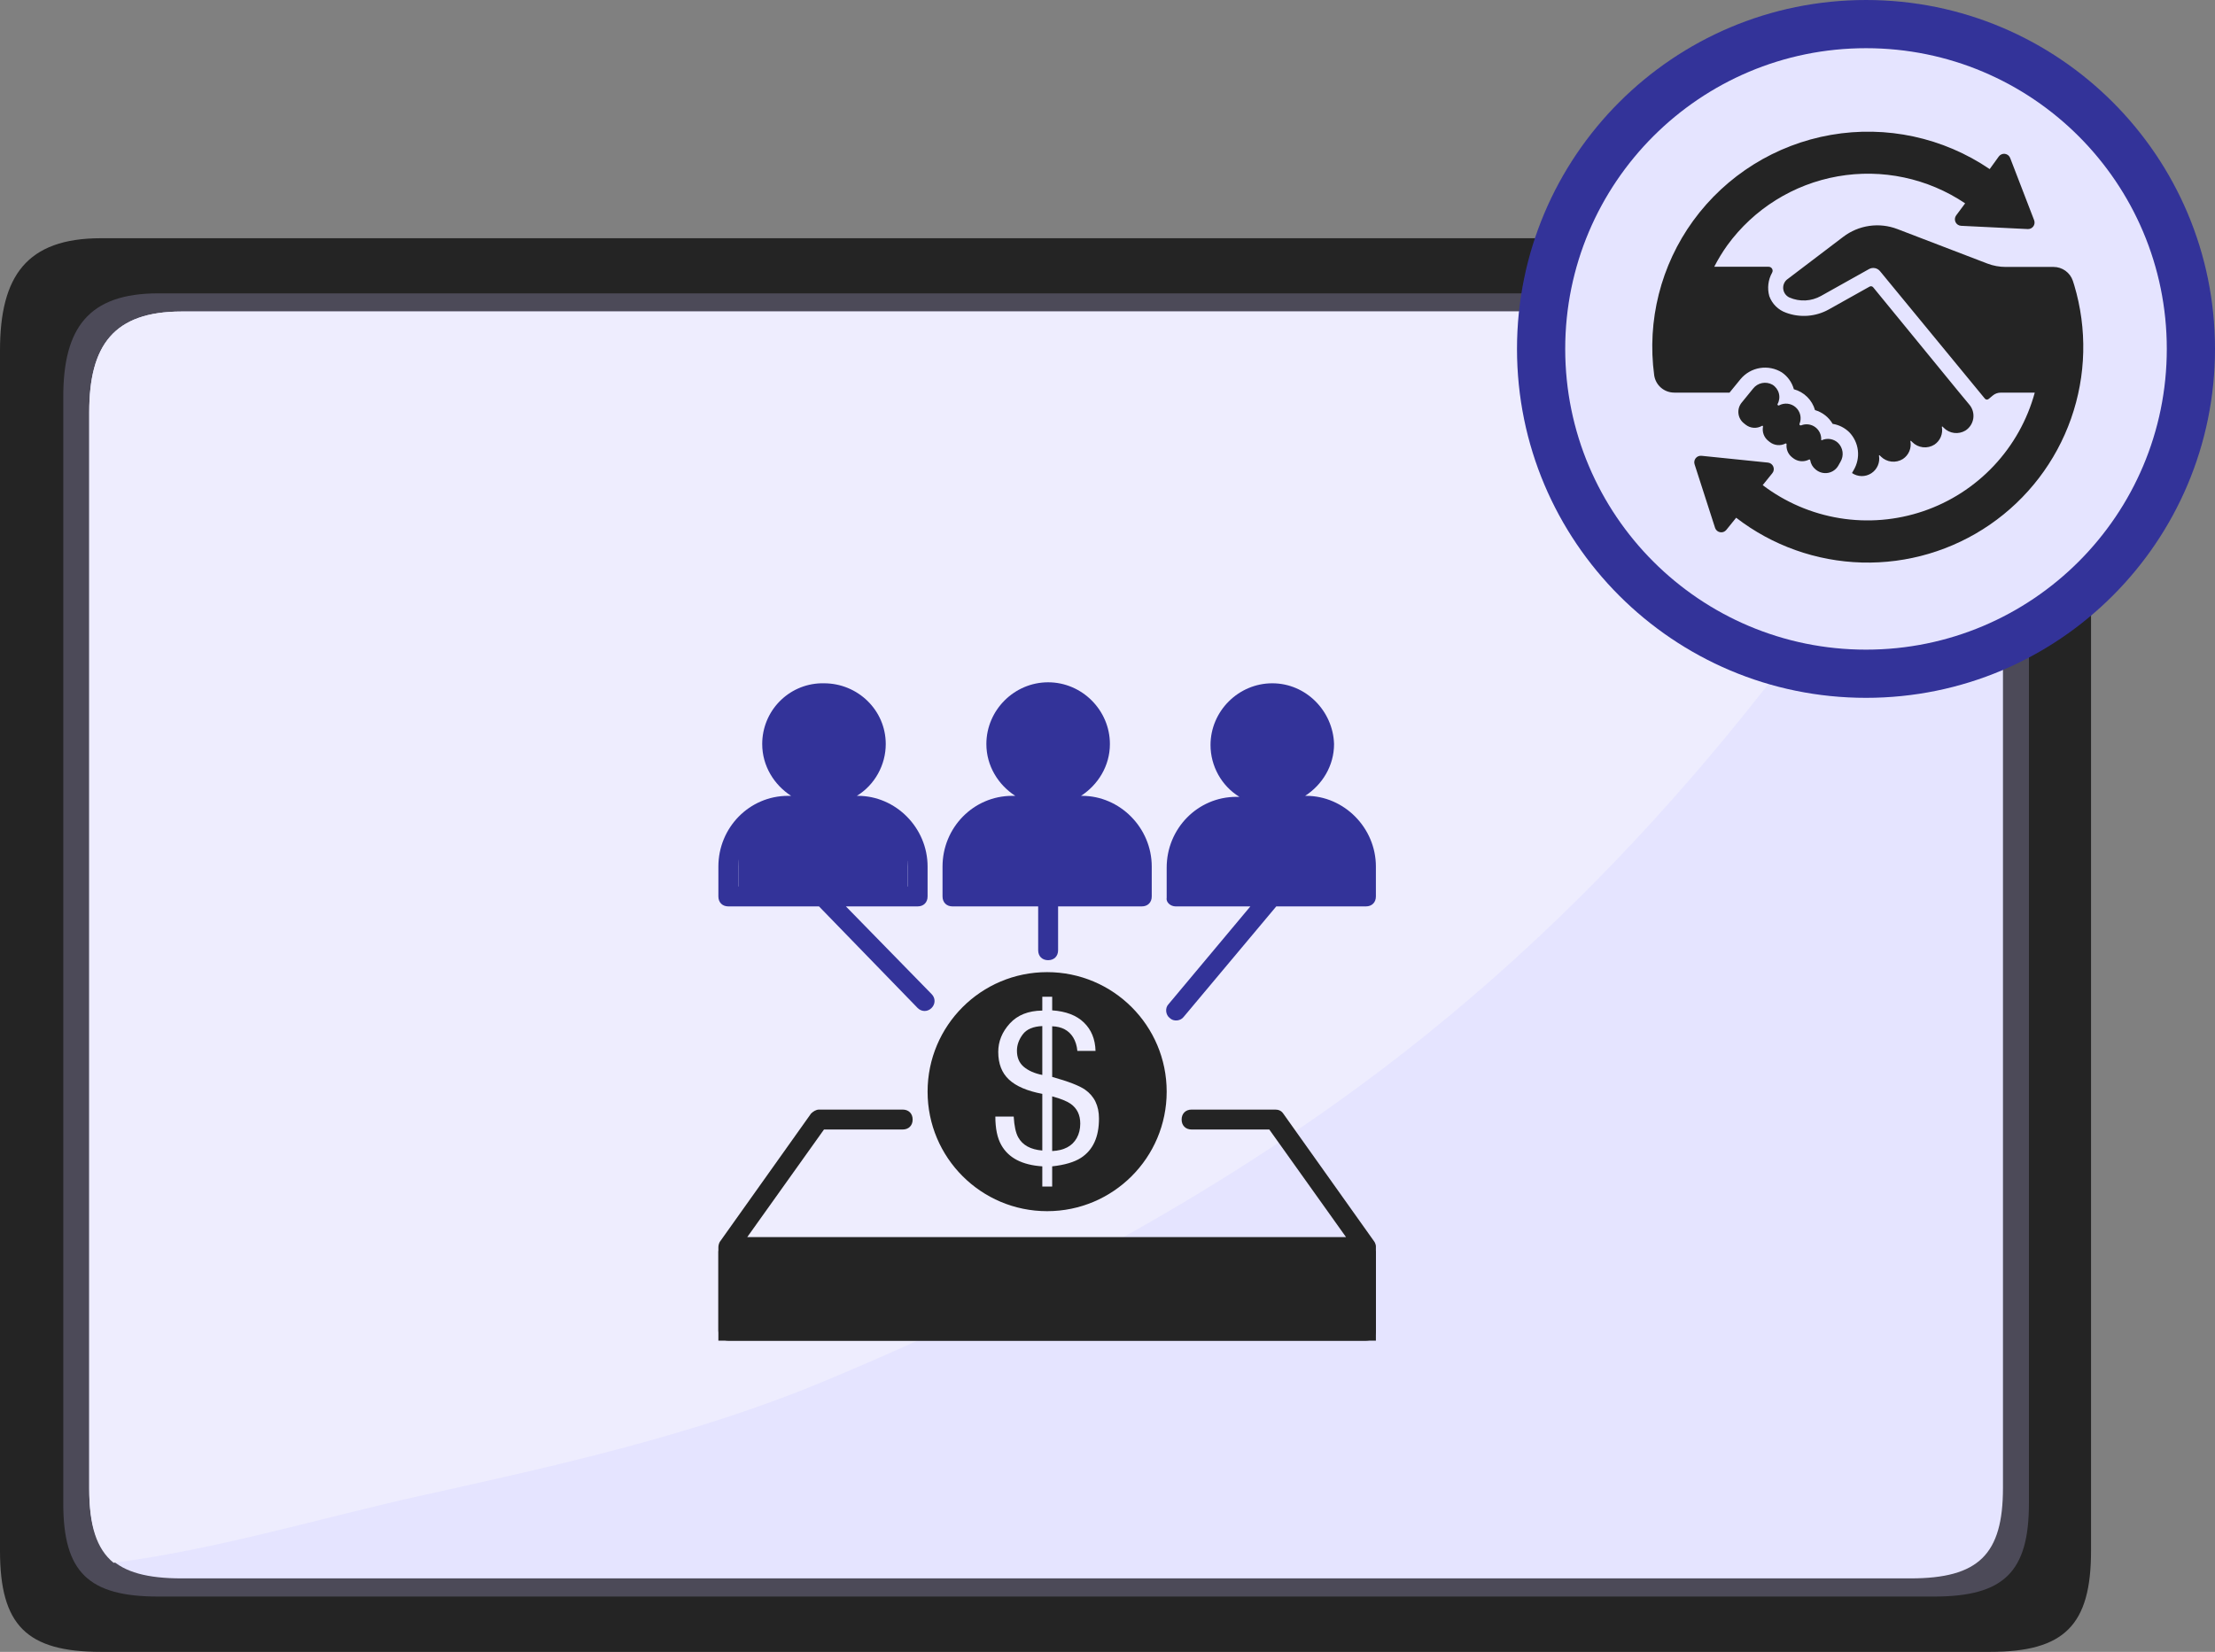 <svg width="370" height="276" viewBox="0 0 370 276" fill="none" xmlns="http://www.w3.org/2000/svg">
<rect x="0" y="0" width="370" height="276" fill="#808080" stroke="none"/>
<path d="M349.293 259.125C349.293 271.55 344.844 275.997 332.423 275.997H16.871C4.449 275.997 0 271.55 0 259.125V58.548C0 46.127 4.449 39.803 16.871 39.803H332.423C344.844 39.803 349.293 46.127 349.293 58.548V259.125Z" fill="#242424"/>
<path d="M338.917 251.202C338.917 262.658 334.734 266.756 323.057 266.756H26.429C14.751 266.756 10.569 262.658 10.569 251.202V66.295C10.569 54.843 14.751 49.014 26.429 49.014H323.057C334.734 49.014 338.917 54.843 338.917 66.295V251.202Z" fill="#4C4A58"/>
<path d="M334.581 248.6C334.581 259.734 330.511 263.72 319.138 263.72H30.348C18.978 263.72 14.907 259.734 14.907 248.6V68.85C14.907 57.715 18.978 52.05 30.348 52.05H319.138C330.511 52.05 334.581 57.715 334.581 68.85V248.6Z" fill="#E5E4FF"/>
<path d="M18.972 261.117C36.444 258.856 53.904 253.524 70.659 249.821C93.181 244.841 116.143 239.716 137.248 230.948C173.784 215.772 208.577 196.833 238.507 172.677C278.867 140.101 307.732 100.797 332.846 59.203C330.735 54.463 326.445 52.05 319.054 52.05H30.344C18.977 52.05 14.907 57.723 14.907 68.871V248.852C14.907 254.858 16.106 258.77 18.972 261.117Z" fill="#EEEDFE"/>
<path d="M370 58.297C370 90.494 343.9 116.596 311.703 116.596C279.506 116.596 253.404 90.494 253.404 58.297C253.404 26.1 279.506 0 311.703 0C343.9 0 370 26.1 370 58.297Z" fill="#333399"/>
<path d="M361.948 58.297C361.948 86.049 339.454 108.544 311.704 108.544C283.953 108.544 261.457 86.049 261.457 58.297C261.457 30.547 283.953 8.052 311.704 8.052C339.454 8.052 361.948 30.547 361.948 58.297Z" fill="#E5E4FF"/>
<path d="M279.677 65.596C278.86 65.601 278.069 65.308 277.452 64.773C276.834 64.238 276.432 63.497 276.319 62.687C275.094 53.569 277.426 44.328 282.832 36.884C288.352 29.293 296.606 24.148 305.85 22.537C315.094 20.925 324.601 22.975 332.362 28.252L333.881 26.15C333.996 25.99 334.152 25.864 334.333 25.786C334.513 25.707 334.712 25.679 334.907 25.704C335.102 25.73 335.287 25.808 335.442 25.93C335.596 26.052 335.715 26.213 335.785 26.397L339.798 36.819C339.857 36.987 339.875 37.166 339.849 37.343C339.823 37.519 339.754 37.686 339.649 37.829C339.543 37.973 339.404 38.088 339.244 38.166C339.084 38.243 338.907 38.28 338.729 38.273L327.586 37.728C327.39 37.718 327.2 37.656 327.036 37.547C326.872 37.438 326.741 37.287 326.656 37.11C326.571 36.932 326.536 36.735 326.554 36.539C326.572 36.344 326.642 36.156 326.758 35.997L328.262 33.975C322.02 29.774 314.392 28.157 306.983 29.464C299.574 30.772 292.96 34.901 288.531 40.986C287.717 42.127 286.989 43.325 286.35 44.571H295.436C295.552 44.57 295.667 44.6 295.768 44.657C295.869 44.714 295.954 44.797 296.013 44.898C296.072 44.998 296.103 45.112 296.104 45.228C296.105 45.345 296.075 45.459 296.017 45.56C295.348 46.756 295.181 48.169 295.552 49.488C295.785 50.127 296.157 50.706 296.641 51.184C297.125 51.662 297.709 52.026 298.351 52.251C299.506 52.679 300.74 52.852 301.968 52.759C303.196 52.666 304.389 52.309 305.467 51.713L312.3 47.888C312.396 47.833 312.509 47.814 312.618 47.834C312.726 47.854 312.825 47.912 312.896 47.997L327.179 65.451L328.945 67.582C329.219 67.898 329.422 68.271 329.539 68.673C329.655 69.075 329.684 69.498 329.623 69.912C329.561 70.326 329.411 70.722 329.183 71.073C328.954 71.424 328.653 71.722 328.299 71.945C327.736 72.279 327.08 72.416 326.431 72.336C325.782 72.255 325.179 71.962 324.715 71.502L324.475 71.269C324.465 71.262 324.453 71.258 324.441 71.258C324.429 71.257 324.417 71.26 324.406 71.266C324.396 71.272 324.387 71.281 324.381 71.292C324.375 71.303 324.373 71.315 324.373 71.327C324.48 71.89 324.418 72.472 324.196 73C323.974 73.527 323.6 73.978 323.123 74.294C322.552 74.651 321.876 74.804 321.207 74.727C320.538 74.65 319.914 74.349 319.438 73.873L319.22 73.662C319.21 73.655 319.198 73.651 319.186 73.65C319.173 73.65 319.161 73.653 319.151 73.659C319.14 73.665 319.132 73.674 319.126 73.685C319.12 73.695 319.117 73.708 319.118 73.72C319.225 74.283 319.163 74.864 318.941 75.392C318.718 75.92 318.345 76.371 317.868 76.687C317.298 77.044 316.625 77.198 315.958 77.124C315.29 77.05 314.667 76.752 314.19 76.28L313.972 76.069C313.961 76.062 313.95 76.058 313.937 76.058C313.925 76.057 313.913 76.06 313.903 76.066C313.892 76.072 313.883 76.081 313.878 76.092C313.872 76.103 313.869 76.115 313.87 76.127C313.97 76.691 313.902 77.273 313.673 77.799C313.444 78.324 313.065 78.77 312.584 79.081C312.102 79.392 311.539 79.553 310.966 79.546C310.394 79.537 309.836 79.36 309.363 79.036L309.639 78.549C310.228 77.56 310.475 76.406 310.344 75.262C310.213 74.119 309.71 73.051 308.912 72.222C308.154 71.474 307.18 70.983 306.128 70.818C305.478 69.703 304.424 68.88 303.185 68.52C302.946 67.684 302.495 66.924 301.876 66.314C301.257 65.703 300.491 65.263 299.652 65.036C299.337 63.89 298.627 62.893 297.646 62.222C296.554 61.546 295.255 61.286 293.987 61.492C292.72 61.698 291.569 62.355 290.748 63.342L288.901 65.604H279.677V65.596ZM296.068 64.273C295.542 63.98 294.929 63.884 294.339 64.002C293.749 64.121 293.22 64.446 292.848 64.92L290.929 67.276C290.724 67.527 290.571 67.816 290.479 68.126C290.388 68.437 290.359 68.763 290.395 69.085C290.431 69.407 290.53 69.718 290.688 70.001C290.846 70.283 291.059 70.532 291.315 70.731L291.605 70.963C291.987 71.263 292.451 71.442 292.936 71.476C293.42 71.509 293.904 71.397 294.324 71.153C294.343 71.141 294.366 71.135 294.388 71.135C294.411 71.136 294.433 71.144 294.452 71.157C294.47 71.17 294.485 71.188 294.493 71.21C294.501 71.231 294.503 71.254 294.498 71.276C294.412 71.717 294.449 72.173 294.606 72.594C294.762 73.015 295.032 73.384 295.385 73.662L295.625 73.851C295.992 74.14 296.435 74.317 296.9 74.363C297.365 74.408 297.833 74.318 298.249 74.105C298.269 74.094 298.292 74.089 298.314 74.09C298.337 74.091 298.359 74.099 298.378 74.112C298.396 74.124 298.411 74.142 298.421 74.163C298.43 74.183 298.434 74.206 298.431 74.229C298.388 74.641 298.45 75.057 298.611 75.439C298.773 75.82 299.028 76.155 299.354 76.411L299.521 76.541C299.893 76.833 300.341 77.011 300.811 77.055C301.282 77.099 301.755 77.006 302.174 76.789C302.194 76.776 302.217 76.769 302.24 76.768C302.263 76.766 302.287 76.771 302.308 76.781C302.329 76.791 302.347 76.807 302.36 76.826C302.374 76.845 302.382 76.867 302.385 76.891C302.48 77.502 302.802 78.055 303.286 78.44L303.388 78.52C303.669 78.74 303.995 78.897 304.342 78.98C304.689 79.063 305.05 79.071 305.401 79.002C305.751 78.933 306.083 78.789 306.372 78.58C306.662 78.372 306.904 78.103 307.081 77.792L307.437 77.16C307.738 76.659 307.86 76.071 307.782 75.492C307.704 74.912 307.431 74.377 307.008 73.974C306.65 73.648 306.205 73.434 305.727 73.359C305.248 73.284 304.759 73.352 304.319 73.552C304.307 73.558 304.294 73.56 304.282 73.558C304.269 73.557 304.257 73.552 304.247 73.545C304.237 73.538 304.228 73.528 304.223 73.516C304.218 73.505 304.216 73.492 304.217 73.48C304.241 73.07 304.161 72.661 303.985 72.29C303.809 71.919 303.542 71.598 303.21 71.358C302.877 71.117 302.49 70.964 302.083 70.913C301.675 70.862 301.262 70.914 300.88 71.065C300.517 71.131 300.597 70.811 300.597 70.811C300.789 70.343 300.832 69.827 300.718 69.334C300.605 68.841 300.341 68.395 299.964 68.058C299.587 67.721 299.114 67.51 298.612 67.453C298.109 67.397 297.601 67.498 297.159 67.742C296.882 67.778 296.919 67.531 296.919 67.531C297.225 66.983 297.308 66.338 297.149 65.73C296.991 65.123 296.603 64.601 296.068 64.273ZM346.485 47.64L346.253 46.913C346.026 46.239 345.593 45.653 345.015 45.238C344.437 44.823 343.744 44.6 343.032 44.6H335.037C333.988 44.6 332.949 44.408 331.969 44.033L316.93 38.266C315.439 37.697 313.827 37.518 312.247 37.746C310.668 37.974 309.172 38.601 307.902 39.568L298.453 46.746C298.232 46.947 298.065 47.199 297.967 47.48C297.868 47.761 297.841 48.063 297.888 48.357C297.935 48.652 298.054 48.93 298.235 49.166C298.416 49.403 298.653 49.591 298.925 49.713C299.762 50.078 300.672 50.243 301.583 50.198C302.495 50.153 303.384 49.897 304.18 49.451L312.22 44.95C312.515 44.789 312.856 44.735 313.186 44.797C313.516 44.859 313.814 45.034 314.03 45.291L331.555 66.6C331.592 66.645 331.637 66.683 331.688 66.711C331.74 66.739 331.796 66.757 331.854 66.763C331.912 66.769 331.971 66.763 332.027 66.747C332.083 66.73 332.135 66.702 332.18 66.665L332.907 66.062C333.273 65.765 333.73 65.603 334.201 65.604H339.892C338.645 70.177 336.296 74.375 333.049 77.828C329.803 81.281 325.76 83.885 321.274 85.41C316.787 86.936 311.996 87.337 307.318 86.578C302.641 85.819 298.222 83.924 294.447 81.058L296.054 79.065C296.178 78.913 296.259 78.73 296.288 78.536C296.317 78.342 296.293 78.143 296.218 77.961C296.144 77.78 296.022 77.621 295.865 77.503C295.708 77.385 295.522 77.312 295.327 77.291L284.227 76.156C284.043 76.135 283.856 76.162 283.685 76.233C283.514 76.304 283.364 76.418 283.249 76.564C283.134 76.709 283.058 76.882 283.028 77.065C282.998 77.248 283.016 77.436 283.079 77.611L286.503 88.236C286.571 88.418 286.686 88.578 286.837 88.7C286.988 88.822 287.169 88.901 287.361 88.93C287.553 88.959 287.749 88.936 287.929 88.864C288.109 88.792 288.266 88.673 288.385 88.519L290.013 86.505C296.048 91.16 303.403 93.78 311.02 93.987C318.637 94.194 326.123 91.977 332.401 87.657C338.679 83.336 343.425 77.134 345.956 69.943C348.487 62.752 348.672 54.943 346.485 47.64Z" fill="#242424"/>
<path d="M178.848 184.431C178.239 183.995 177.205 183.576 175.758 183.181V192.32C177.739 192.226 179.105 191.502 179.862 190.147C180.254 189.45 180.45 188.646 180.45 187.73C180.45 186.287 179.919 185.185 178.848 184.431Z" fill="#242424"/>
<path d="M170.843 172.831C170.194 173.699 169.873 174.609 169.873 175.558C169.873 176.704 170.252 177.6 171.019 178.249C171.793 178.895 172.818 179.351 174.109 179.605V171.438C172.584 171.502 171.496 171.959 170.843 172.831Z" fill="#242424"/>
<path d="M174.916 162.427C163.882 162.427 154.947 171.367 154.947 182.396C154.947 193.426 163.889 202.366 174.916 202.366C185.944 202.366 194.886 193.426 194.886 182.396C194.886 171.367 185.951 162.427 174.916 162.427ZM180.569 193.453C179.46 194.17 177.858 194.646 175.758 194.876V198.246H174.109V194.876C170.745 194.656 168.452 193.463 167.249 191.296C166.589 190.123 166.265 188.545 166.265 186.554H169.332C169.423 188.142 169.68 189.298 170.089 190.029C170.816 191.337 172.148 192.07 174.109 192.232V182.765C171.601 182.289 169.741 181.497 168.545 180.382C167.348 179.27 166.75 177.729 166.75 175.761C166.75 174 167.396 172.415 168.684 171.002C169.978 169.589 171.787 168.873 174.11 168.849V166.537H175.76V168.812C178.072 168.974 179.833 169.651 181.06 170.847C182.298 172.043 182.947 173.622 183.001 175.586H179.965C179.884 174.708 179.647 173.95 179.252 173.311C178.518 172.141 177.356 171.526 175.76 171.472V179.933C178.451 180.683 180.27 181.39 181.233 182.049C182.798 183.137 183.576 184.75 183.576 186.879C183.585 189.961 182.577 192.152 180.569 193.453Z" fill="#242424"/>
<path d="M229.501 207.358L214.357 186.057C214.024 185.558 213.525 185.392 213.026 185.392H199.047C198.048 185.392 197.383 186.057 197.383 187.056C197.383 188.054 198.048 188.72 199.047 188.72H212.027L224.841 206.693H124.826L137.64 188.72H150.787C151.785 188.72 152.451 188.054 152.451 187.056C152.451 186.057 151.785 185.392 150.787 185.392H136.808C136.309 185.392 135.809 185.725 135.477 186.057L120.333 207.358C120.166 207.525 120 208.024 120 208.357V222.336C120 223.334 120.666 224 121.664 224H228.169C229.168 224 229.833 223.334 229.833 222.336V208.19C229.833 208.024 229.667 207.525 229.501 207.358ZM226.505 220.672H123.328V209.855H226.505V220.672Z" fill="#242424"/>
<path d="M121.664 151.443H136.808L153.283 168.417C153.949 169.083 154.947 169.083 155.613 168.417C156.278 167.752 156.278 166.753 155.613 166.088L141.301 151.443H153.283C154.281 151.443 154.947 150.777 154.947 149.779V144.787C154.947 138.296 149.622 132.971 143.298 132.971H143.132C146.127 131.141 147.958 127.812 147.958 124.318C147.958 118.66 143.298 114.166 137.64 114.166C137.473 114.166 137.307 114.166 137.141 114.166C131.649 114.333 127.322 118.826 127.322 124.318C127.322 127.979 129.319 131.141 132.148 132.971H131.649C125.159 132.971 120 138.296 120 144.787V149.779C120 150.777 120.666 151.443 121.664 151.443ZM137.473 117.495C137.64 117.495 137.64 117.495 137.64 117.495C141.467 117.495 144.629 120.656 144.629 124.484C144.629 126.98 143.132 129.476 140.968 130.641C139.97 131.141 138.971 131.473 137.806 131.473C133.979 131.473 130.817 128.312 130.817 124.65C130.651 120.656 133.646 117.661 137.473 117.495ZM123.328 144.787C123.328 140.127 127.156 136.299 131.649 136.299H143.298C147.958 136.299 151.619 140.127 151.619 144.787V148.115H123.328V144.787Z" fill="#333399"/>
<path d="M159.108 151.443H173.419V158.765C173.419 159.764 174.085 160.43 175.083 160.43C176.082 160.43 176.747 159.764 176.747 158.765V151.443H190.726C191.725 151.443 192.39 150.778 192.39 149.779V144.787C192.39 138.296 187.065 132.971 180.741 132.971H180.575C183.404 131.141 185.401 127.979 185.401 124.318C185.401 118.66 180.741 114 175.083 114C169.425 114 164.766 118.66 164.766 124.318C164.766 127.979 166.763 131.141 169.592 132.971H169.092C162.602 132.971 157.443 138.296 157.443 144.787V149.779C157.443 150.778 158.109 151.443 159.108 151.443ZM175.083 117.495C178.911 117.495 182.073 120.657 182.073 124.484C182.073 128.312 178.911 131.307 175.083 131.307C171.256 131.307 168.094 128.145 168.094 124.484C168.094 120.49 171.256 117.495 175.083 117.495ZM160.772 144.787C160.772 140.127 164.599 136.3 169.092 136.3H180.741C185.401 136.3 189.062 140.127 189.062 144.787V148.115H160.772V144.787Z" fill="#333399"/>
<path d="M196.384 151.443H208.865L195.219 167.752C194.554 168.417 194.72 169.582 195.386 170.082C196.051 170.747 197.216 170.581 197.715 169.915L213.192 151.443H228.169C229.168 151.443 229.833 150.777 229.833 149.779V144.787C229.833 138.296 224.508 132.971 218.184 132.971H218.018C220.847 131.141 222.844 127.979 222.844 124.318C222.678 118.826 218.184 114.166 212.526 114.166C206.868 114.166 202.209 118.826 202.209 124.484C202.209 127.979 204.039 131.307 207.035 133.138H206.535C200.045 133.138 194.886 138.463 194.886 144.953V149.945C194.72 150.777 195.552 151.443 196.384 151.443ZM212.526 117.495C216.354 117.495 219.349 120.656 219.349 124.484C219.349 128.312 216.187 131.307 212.36 131.307C211.195 131.307 210.03 130.974 209.032 130.475C206.868 129.31 205.37 126.98 205.37 124.484C205.537 120.49 208.532 117.495 212.526 117.495ZM198.048 144.787C198.048 140.127 201.876 136.299 206.369 136.299H218.018C222.678 136.299 226.339 140.127 226.339 144.787V148.115H198.048V144.787Z" fill="#333399"/>
<circle cx="138.306" cy="124.151" r="8.321" fill="#333399"/>
<circle cx="213.192" cy="124.151" r="8.321" fill="#333399"/>
<circle cx="174.917" cy="124.151" r="8.321" fill="#333399"/>
<path d="M123.328 139.8C123.328 137.591 125.119 135.8 127.328 135.8H147.619C149.828 135.8 151.619 137.591 151.619 139.8V149.114H123.328V139.8Z" fill="#333399"/>
<path d="M159.939 139.8C159.939 137.591 161.73 135.8 163.939 135.8H185.894C188.103 135.8 189.894 137.591 189.894 139.8V149.114H159.939V139.8Z" fill="#333399"/>
<path d="M198 140C198 137.791 199.791 136 202 136H223C225.209 136 227 137.791 227 140V149H198V140Z" fill="#333399"/>
<rect x="120" y="209.023" width="109.833" height="14.977" fill="#242424"/>
</svg>
